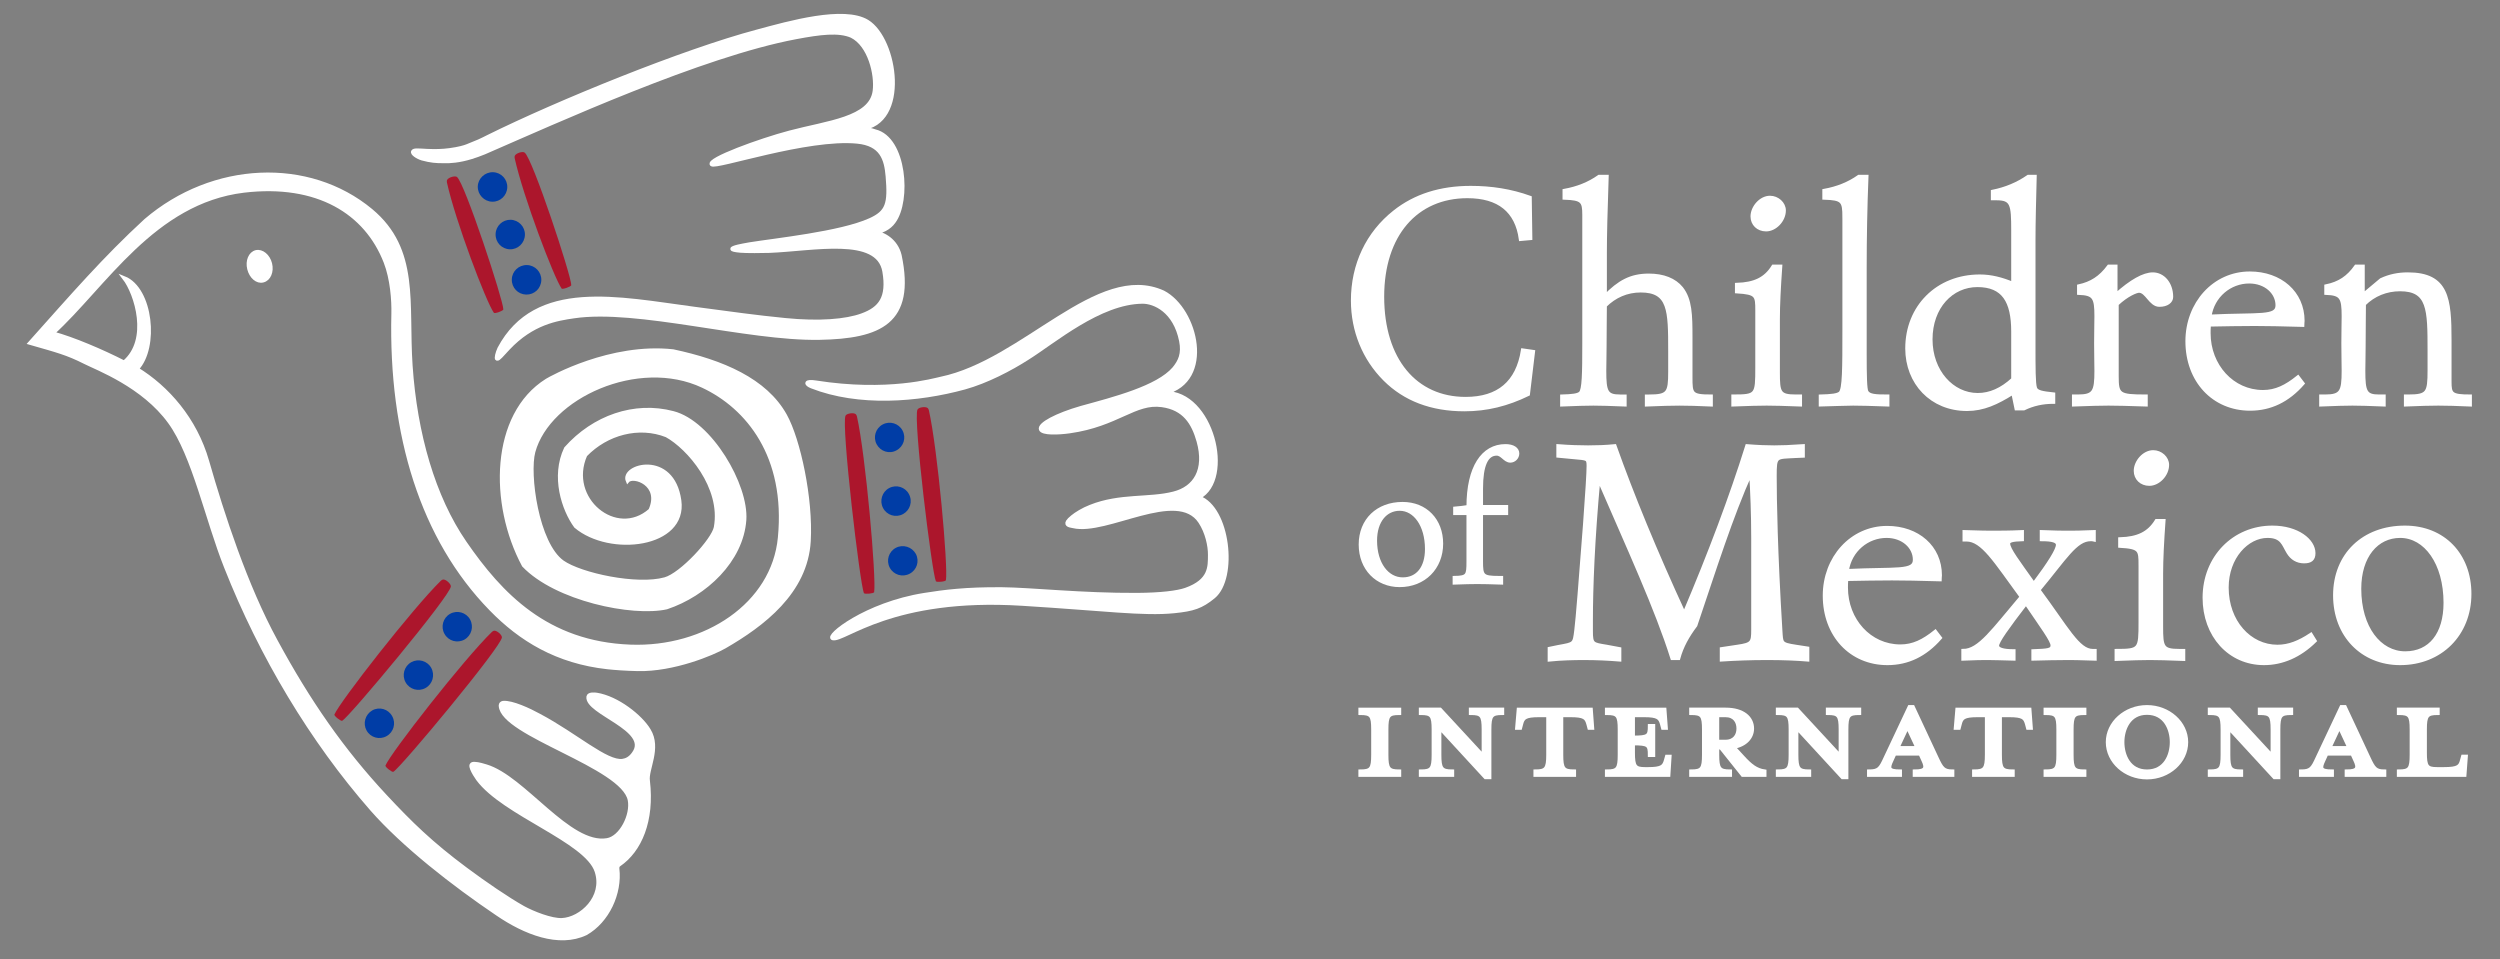 <?xml version="1.0" encoding="utf-8"?>
<!-- Generator: Adobe Illustrator 17.0.0, SVG Export Plug-In . SVG Version: 6.00 Build 0)  -->
<!DOCTYPE svg PUBLIC "-//W3C//DTD SVG 1.1//EN" "http://www.w3.org/Graphics/SVG/1.1/DTD/svg11.dtd">
<svg version="1.1" id="Layer_1" xmlns="http://www.w3.org/2000/svg" xmlns:xlink="http://www.w3.org/1999/xlink" x="0px" y="0px"
	 width="686.865px" height="263.514px" viewBox="0 0 686.865 263.514" enable-background="new 0 0 686.865 263.514"
	 xml:space="preserve">
<rect x="0" y="0" width="686.865" height="263.514" fill="#808080" stroke="none"/>
<g>
	<path fill-rule="evenodd" clip-rule="evenodd" fill="#FFFFFF" stroke="#FFFFFF" d="M228.813,175.41
		c-2.075-0.47,9.023-9.459,25.194-12.015c5.349-0.843,11.23-1.642,21.305-1.559c7.784,0.064,22.034,1.642,37.094,1.559
		c6.58-0.046,11.094-0.609,13.397-1.418c6.78-2.413,6.548-6.257,6.577-9.522c0.021-2.53-0.774-6.222-2.658-9.083
		c-6.275-9.521-25.719,3.427-34.892,1.234c-0.617-0.153-2.163-0.228-1.469-1.335c0.197-0.318,0.604-0.722,1.273-1.274
		c0.972-0.814,2.942-2.039,4.966-2.815c8.106-3.248,16.182-1.906,22.865-3.638c5.846-1.467,8.995-6.412,6.785-14.329
		c-1.427-5.054-3.902-9.002-9.989-9.849c-7.465-1.055-12.171,5.324-25.414,7.192c-3.073,0.43-7.448,0.61-7.915-0.592
		c-0.536-1.401,4.367-4.012,11.173-5.964c8.929-2.46,20.952-5.503,25.454-10.758c1.61-1.975,2.605-4.018,1.896-7.584
		c-1.64-8.236-7.238-10.737-10.581-10.714c-11.743,0.108-24.289,10.921-31.631,15.508c-4.575,2.933-11.177,6.393-17.235,8.062
		c-12.911,3.53-29.103,4.767-42.044-0.308c-1.78-0.707-1.75-1.646,1.141-1.183c19.792,3.129,32.537-0.634,34.372-1.013
		c22.837-4.744,43.206-31.88,61.125-23.708c9.202,4.774,13.81,24.341,0.435,27.629c12.97-0.308,18.891,23.708,9.346,28.725
		c8.167,2.885,10.296,22.101,4.068,27.294c-3.407,2.796-5.601,3.492-10.856,4.027c-8.429,0.847-18.942-0.63-41.719-2.04
		C245.027,163.685,231.991,176.139,228.813,175.41z"/>
	<path fill-rule="evenodd" clip-rule="evenodd" fill="#AC162C" d="M138.293,85.009c0,0.393-2.387,1.255-2.608,0.929
		c-2.185-3.117-10.534-25.177-12.888-35.777c-0.019-0.11-0.069-0.509,0.038-0.715c0.334-0.703,2.152-1.238,2.708-0.833
		C127.654,50.174,138.304,82.523,138.293,85.009z"/>
	<path fill-rule="evenodd" clip-rule="evenodd" fill="#AC162C" d="M156.957,78.349c-0.005,0.376-2.429,1.26-2.658,0.927
		c-2.177-3.17-10.536-25.182-12.888-35.782c-0.025-0.105-0.07-0.506,0.04-0.715c0.34-0.699,2.142-1.284,2.695-0.855
		C146.32,43.515,156.974,75.805,156.957,78.349z"/>
	<path fill-rule="evenodd" clip-rule="evenodd" fill="#AC162C" d="M94.028,198.037c-0.317,0.21-2.315-1.357-2.151-1.729
		c1.512-3.55,21.471-29.129,29.245-36.754c0.077-0.062,0.395-0.313,0.627-0.342c0.771-0.068,2.179,1.226,2.129,1.911
		C123.671,163.756,96.17,196.734,94.028,198.037z"/>
	<path fill-rule="evenodd" clip-rule="evenodd" fill="#AC162C" d="M108.072,212.056c-0.34,0.201-2.324-1.355-2.17-1.732
		c1.497-3.544,21.463-29.13,29.238-36.701c0.076-0.078,0.393-0.311,0.633-0.348c0.774-0.067,2.18,1.178,2.126,1.859
		C137.684,177.767,110.241,210.757,108.072,212.056z"/>
	<path fill-rule="evenodd" clip-rule="evenodd" fill="#AC162C" d="M257.127,159.69c0.163,0.356,2.691,0.114,2.764-0.279
		c0.629-3.763-2.29-36.092-4.685-46.689c-0.015-0.097-0.162-0.478-0.342-0.625c-0.607-0.484-2.471-0.192-2.78,0.414
		C250.805,114.89,256.047,157.449,257.127,159.69z"/>
	<path fill-rule="evenodd" clip-rule="evenodd" fill="#AC162C" d="M237.364,162.96c0.165,0.355,2.745,0.111,2.803-0.264
		c0.631-3.815-2.33-37.69-4.73-48.297c-0.025-0.099-0.156-0.469-0.338-0.618c-0.62-0.487-2.471-0.191-2.789,0.409
		C231.062,116.511,236.28,160.721,237.364,162.96z"/>
	<g>
		<path fill-rule="evenodd" clip-rule="evenodd" d="M215.724,114.141c-5.419-9.73-17.231-14.781-30.806-17.675
			c-17.084-1.875-33.603,7.384-34.675,8.047c-15.073,9.444-15.441,33.911-6.373,50.81c8.896,9.316,29.909,13.671,39.272,11.592
			c10.666-3.57,20.621-12.914,21.412-24.072c0.658-9.486-9.364-26.751-19.636-29.401c-10.575-2.786-21.775,1.112-29.461,9.767
			c-3.657,7.699-0.677,16.766,2.717,21.408c9.412,7.944,30.276,5.465,28.522-7.101c-1.895-13.592-16.076-9.593-14.261-5.378
			c1.499-1.787,9.457,0.877,6.213,8.05c-9.3,8.219-23.135-3.097-17.801-15.158c5.838-6.042,14.697-8.38,22.294-5.379
			c6.01,3.296,15.481,14.183,13.479,25.224c-0.636,3.472-9.456,13.008-13.927,14.231c-7.699,2.144-23.168-1.198-28.122-4.669
			c-7.065-5.01-9.646-24.272-7.981-30.342c4.131-15.119,28.763-26.371,46.477-18.042c12.384,5.798,23.313,19.249,21.149,41.652
			c-1.732,18.388-20.443,30.675-41.005,29.907c-23.028-0.867-35.683-14.293-45.486-28.519
			c-8.627-12.506-13.592-29.912-14.864-48.603c-1.163-17.183,2.071-31.849-10.936-42.67c-17.109-14.193-43.459-13.038-61.9,2.752
			C28.638,71.042,19.999,81.065,8.219,94.232c7.551,2.172,10.154,2.792,15.151,5.315c3.254,1.665,15.996,6.366,23.269,16.448
			c6.617,9.094,10.239,26.829,15.429,39.83c9.617,24.359,23.55,47.655,40.091,66.537c8.721,9.922,22.364,20.557,34.433,28.711
			c7.592,5.203,16.957,8.925,24.385,5.382c5.953-3.397,9.489-11,8.694-17.771c-0.013-0.075,0-0.162-0.008-0.23
			c0.008-0.256,0.08-0.62,0.427-0.856c5.766-3.938,9.259-12.105,7.975-23.053c-0.501-3.115,3.29-8.975,0.224-13.949
			c-2.258-3.774-8.712-8.875-14.356-9.777c-0.558-0.085-2.192-0.232-2.319,0.6c-0.624,4.406,17.194,8.965,12.512,15.513
			c-0.961,1.415-2.041,1.907-3.072,2.059c-4.397,0.621-12.739-7.021-22.89-12.415c-2.786-1.537-7.495-3.714-9.922-3.519
			c-0.765,0.147-0.724,0.758-0.72,0.881c0.488,7.955,33.629,16.504,35.446,25.871c0.788,4.08-2.32,10.348-6.193,10.975
			c-10.414,1.739-22.853-17.21-33.249-20.292c-0.347-0.111-2.189-0.685-3.115-0.677c-0.446-0.033-0.791,0.047-0.914,0.35
			c-0.11,0.279-0.005,0.651,0.156,1.085c0.334,0.864,1.1,2.091,1.622,2.809c7.107,9.606,29.849,16.902,32.594,25.331
			c2.333,7.156-4.253,13.097-9.471,13.337c-2.914,0.131-7.923-1.852-10.634-3.337c-4.292-2.413-10.558-6.694-15.794-10.595
			c-9.586-7.135-15.106-12.546-22.1-20.036c-11.806-12.66-21.067-26.005-30.106-42.701c-8.252-15.142-14.601-34.633-18.805-49.333
			c-3.322-11.608-11.045-20.261-19.32-25.35c5.595-5.886,3.979-22.013-3.553-25.021c3.374,4.368,7.284,17.031,0,23.19
			c-6.077-3.094-14.005-6.486-19.585-7.988C28.691,78.616,42.13,55.446,66.985,52.441c20.317-2.4,33.636,5.964,38.909,19.543
			c1.807,4.634,2.218,10.551,2.133,14.206c-0.791,33.379,7.983,61.836,26.851,81.158c8.139,8.364,18.14,14.493,32.069,16.028
			c1.968,0.214,4.99,0.438,8.268,0.505c9.842,0.217,20.63-4.318,23.883-6.193c10.407-6.016,22.357-14.959,23.156-29.052
			C222.914,137.052,219.446,120.837,215.724,114.141z"/>
	</g>
	<path fill-rule="evenodd" clip-rule="evenodd" fill="#FFFFFF" stroke="#FFFFFF" d="M74.259,72.453
		c0.534,2.181-0.343,4.256-1.99,4.658c-1.599,0.442-3.319-1.061-3.849-3.236c-0.544-2.176,0.326-4.257,1.928-4.657
		C71.939,68.838,73.725,70.284,74.259,72.453z"/>
	<path fill-rule="evenodd" clip-rule="evenodd" fill="#FFFFFF" stroke="#FFFFFF" d="M247.22,70.146
		c-0.992-4.106-4.563-6.114-7.1-6.268c1.982-0.122,4.199-1.126,5.489-2.989c4.241-5.708,3.09-22.848-5.191-24.857
		c-1.156-0.433-2.479-0.657-3.914-0.667c13.228-1.398,9.786-24.552,1.786-29.461c-6.442-3.913-21.446,0.327-30.288,2.721
		c-20.089,5.333-54.641,19.387-74.045,29.001c-0.393,0.197-1.501,0.776-2.387,1.158c-0.898,0.382-2.398,0.999-3.28,1.344
		c-0.7,0.27-2.164,0.728-4.782,1.073c-2.084,0.284-4.06,0.301-6.208,0.204c-2.577-0.133-3.549-0.275-3.858,0.235
		c-0.31,0.545,1.238,1.57,2.556,1.962c2.333,0.62,3.808,0.764,5.929,0.735c1.547,0.088,4.299-0.106,7.555-1.114
		c0.016-0.013,0.046-0.013,0.077-0.02v-0.005c1.048-0.332,2.182-0.715,3.483-1.25c19.881-8.633,59.843-26.846,85.626-31.674
		c6.68-1.264,11.788-1.901,15.307-0.369c4.973,2.472,6.863,10.607,6.287,15.079c-0.972,7.64-12.869,8.606-23.318,11.388
		c-8.208,2.172-22.669,7.458-21.435,8.817c1.027,1.113,26.311-7.563,40.002-6.221c6.682,0.649,7.913,4.702,8.31,9.485
		c0.636,7.554,0,9.829-4.82,11.991c-8.094,3.655-26.013,5.488-33.068,6.635c-1.073,0.179-2.598,0.482-3.138,0.61
		c-2.116,0.517-2.507,0.977,0.649,1.251c1.513,0.143,6.128,0.118,7.86,0.046c12.196-0.467,29.9-4.408,31.616,5.595
		c1.231,7.216-1.098,10.188-6.063,11.998c-4.392,1.624-11.776,2.236-21.101,1.307c-8.292-0.817-14.159-1.666-25.094-3.114
		c-20.642-2.732-43.457-7.924-53.497,10.96c-0.571,1.227-0.941,2.782-0.616,2.881c0.456,0.145,1.313-1.022,3.073-2.881
		c6.637-7.066,13.455-8.091,18.055-8.769c17.374-2.583,47.548,6.256,67.404,5.914C241.793,92.577,251.093,88.563,247.22,70.146z"/>
	<g>
		<path fill-rule="evenodd" clip-rule="evenodd" fill="#FFFFFF" stroke="#FFFFFF" d="M215.724,114.141
			c-5.419-9.73-17.231-14.781-30.806-17.675c-17.084-1.875-33.603,7.384-34.675,8.047c-15.073,9.444-15.441,33.911-6.373,50.81
			c8.896,9.316,29.909,13.671,39.272,11.592c10.666-3.57,20.621-12.914,21.412-24.072c0.658-9.486-9.364-26.751-19.636-29.401
			c-10.575-2.786-21.775,1.112-29.461,9.767c-3.657,7.699-0.677,16.766,2.717,21.408c9.412,7.944,30.276,5.465,28.522-7.101
			c-1.895-13.592-16.076-9.593-14.261-5.378c1.499-1.787,9.457,0.877,6.213,8.05c-9.3,8.219-23.135-3.097-17.801-15.158
			c5.838-6.042,14.697-8.38,22.294-5.379c6.01,3.296,15.481,14.183,13.479,25.224c-0.636,3.472-9.456,13.008-13.927,14.231
			c-7.699,2.144-23.168-1.198-28.122-4.669c-7.065-5.01-9.646-24.272-7.981-30.342c4.131-15.119,28.763-26.371,46.477-18.042
			c12.384,5.798,23.313,19.249,21.149,41.652c-1.732,18.388-20.443,30.675-41.005,29.907c-23.028-0.867-35.683-14.293-45.486-28.519
			c-8.627-12.506-13.592-29.912-14.864-48.603c-1.163-17.183,2.071-31.849-10.936-42.67c-17.109-14.193-43.459-13.038-61.9,2.752
			C28.638,71.042,19.999,81.065,8.219,94.232c7.551,2.172,10.154,2.792,15.151,5.315c3.254,1.665,15.996,6.366,23.269,16.448
			c6.617,9.094,10.239,26.829,15.429,39.83c9.617,24.359,23.55,47.655,40.091,66.537c8.721,9.922,22.364,20.557,34.433,28.711
			c7.592,5.203,16.957,8.925,24.385,5.382c5.953-3.397,9.489-11,8.694-17.771c-0.013-0.075,0-0.162-0.008-0.23
			c0.008-0.256,0.08-0.62,0.427-0.856c5.766-3.938,9.259-12.105,7.975-23.053c-0.501-3.115,3.29-8.975,0.224-13.949
			c-2.258-3.774-8.712-8.875-14.356-9.777c-0.558-0.085-2.192-0.232-2.319,0.6c-0.624,4.406,17.194,8.965,12.512,15.513
			c-0.961,1.415-2.041,1.907-3.072,2.059c-4.397,0.621-12.739-7.021-22.89-12.415c-2.786-1.537-7.495-3.714-9.922-3.519
			c-0.765,0.147-0.724,0.758-0.72,0.881c0.488,7.955,33.629,16.504,35.446,25.871c0.788,4.08-2.32,10.348-6.193,10.975
			c-10.414,1.739-22.853-17.21-33.249-20.292c-0.347-0.111-2.189-0.685-3.115-0.677c-0.446-0.033-0.791,0.047-0.914,0.35
			c-0.11,0.279-0.005,0.651,0.156,1.085c0.334,0.864,1.1,2.091,1.622,2.809c7.107,9.606,29.849,16.902,32.594,25.331
			c2.333,7.156-4.253,13.097-9.471,13.337c-2.914,0.131-7.923-1.852-10.634-3.337c-4.292-2.413-10.558-6.694-15.794-10.595
			c-9.586-7.135-15.106-12.546-22.1-20.036c-11.806-12.66-21.067-26.005-30.106-42.701c-8.252-15.142-14.601-34.633-18.805-49.333
			c-3.322-11.608-11.045-20.261-19.32-25.35c5.595-5.886,3.979-22.013-3.553-25.021c3.374,4.368,7.284,17.031,0,23.19
			c-6.077-3.094-14.005-6.486-19.585-7.988C28.691,78.616,42.13,55.446,66.985,52.441c20.317-2.4,33.636,5.964,38.909,19.543
			c1.807,4.634,2.218,10.551,2.133,14.206c-0.791,33.379,7.983,61.836,26.851,81.158c8.139,8.364,18.14,14.493,32.069,16.028
			c1.968,0.214,4.99,0.438,8.268,0.505c9.842,0.217,20.63-4.318,23.883-6.193c10.407-6.016,22.357-14.959,23.156-29.052
			C222.914,137.052,219.446,120.837,215.724,114.141z"/>
	</g>
	<g id="text">
		<g>
			<path fill="#FFFFFF" stroke="#FFFFFF" d="M419.849,108.311c-5.756,2.795-11.349,4.194-17.517,4.194
				c-9.046,0-16.365-2.796-21.874-8.306c-5.675-5.675-8.8-13.323-8.8-21.629c0-9.869,4.112-18.504,11.514-24.342
				c5.592-4.441,12.583-6.662,20.889-6.662c5.674,0,11.02,0.822,16.283,2.714l0.164,11.185l-2.714,0.246
				c-1.069-7.812-6.003-11.76-14.638-11.76c-14.062,0-23.356,10.527-23.356,27.551c0,17.434,9.128,28.044,22.861,28.044
				c9.047,0,14.31-4.441,15.708-13.323l2.879,0.412L419.849,108.311z"/>
			<path fill="#FFFFFF" stroke="#FFFFFF" d="M435.227,59.05c0-3.783-0.493-4.523-5.427-4.688v-1.974
				c3.618-0.657,6.744-1.89,9.54-3.865h2.138c-0.329,9.457-0.494,16.448-0.494,21.054v11.842c3.866-3.947,7.072-5.756,12.007-5.756
				c4.03,0,7.072,1.234,8.964,3.536c2.467,3.125,2.55,7.319,2.55,13.57v10.938c0,4.523,0.083,5.181,5.593,5.181v2.302
				c-3.454-0.164-6.416-0.246-8.718-0.246c-2.138,0-5.098,0.082-8.964,0.246v-2.302h0.658c5.263,0,5.756-0.905,5.756-6.744v-5.675
				c0-11.266-0.081-16.612-8.06-16.612c-3.782,0-7.154,1.48-9.786,4.112c0,2.796-0.081,6.578-0.081,11.184
				c0,2.715-0.083,4.934-0.083,6.744c0,5.758,0.493,6.991,4.276,6.991h1.316v2.302c-3.866-0.164-6.743-0.246-8.635-0.246
				s-4.77,0.082-8.635,0.246v-2.302c2.796-0.083,4.44-0.248,5.098-0.905c0.905-0.905,0.987-5.346,0.987-13.487v-4.03V59.05z"/>
			<path fill="#FFFFFF" stroke="#FFFFFF" d="M482.76,85.366c0-4.194-0.082-4.934-5.592-5.263V78.21
				c4.934-0.164,7.895-1.561,10.033-5.016h1.974c-0.412,5.839-0.658,10.691-0.658,14.474v14.638c0,5.592,0.247,6.58,4.934,6.58
				h1.151v2.302c-4.113-0.164-7.236-0.246-9.211-0.246c-2.056,0-5.098,0.082-9.211,0.246v-2.302c6.497,0,6.58-0.329,6.58-7.896
				V88.408V85.366z M481.444,59.461c0-2.467,2.302-5.182,4.852-5.182c2.056,0,3.866,1.645,3.866,3.537
				c0,2.714-2.467,5.263-4.934,5.263C483.007,63.08,481.444,61.517,481.444,59.461z"/>
			<path fill="#FFFFFF" stroke="#FFFFFF" d="M506.689,59.708c0-4.524-0.411-5.181-5.51-5.346v-1.974
				c3.618-0.657,6.744-1.89,9.54-3.865h2.138c-0.329,8.306-0.493,16.695-0.493,25.165v23.356c0,6.333,0.083,9.869,0.493,10.609
				c0.658,1.151,2.467,1.233,5.756,1.233v2.302c-4.358-0.164-7.483-0.246-9.457-0.246c-2.302,0-5.263,0.164-8.964,0.246v-2.302
				c2.961-0.083,4.688-0.248,5.429-0.905c1.069-1.07,1.069-6.826,1.069-17.517V59.708z"/>
			<path fill="#FFFFFF" stroke="#FFFFFF" d="M540.406,112.422c-9.704,0-16.447-7.236-16.447-16.694
				c0-11.431,8.389-19.82,19.984-19.82c3.043,0,6.003,0.741,9.128,2.056V63.326c0-7.238-0.247-8.799-4.606-8.799h-0.987v-1.892
				c3.62-0.741,6.826-2.057,9.788-4.112h1.809c-0.165,6.661-0.329,12.583-0.329,17.682v28.454c0,6.58,0,10.608,0.41,11.924
				c0.329,1.151,1.974,1.399,5.017,1.728v2.138c-2.96,0-5.593,0.575-8.141,1.809h-2.057l-0.905-4.359
				C548.631,110.695,544.93,112.422,540.406,112.422z M553.071,91.122c0-8.387-2.631-12.746-9.786-12.746
				c-7.073,0-12.829,5.921-12.829,14.886c0,8.799,5.922,15.213,12.911,15.213c3.372,0,6.578-1.397,9.704-4.276V91.122z"/>
			<path fill="#FFFFFF" stroke="#FFFFFF" d="M569.763,108.886h1.07c4.523,0,5.098-1.233,5.098-6.991c0-1.973-0.081-4.44-0.081-7.566
				c0-3.125,0.081-5.592,0.081-7.484c0-5.098-0.576-6.168-4.769-6.332v-1.892c3.372-0.739,5.922-2.302,8.224-5.427h1.892v7.894
				c4.276-3.865,7.731-5.756,10.198-5.756c2.796,0,5.098,2.55,5.098,6.251c0,1.233-1.234,2.219-3.289,2.219
				c-2.467,0-3.454-3.865-5.592-3.865c-0.74,0-3.289,0.987-6.086,3.618v19.82c0,5.098,0.493,5.51,7.977,5.51v2.302
				c-4.769-0.164-8.142-0.246-10.281-0.246c-2.055,0-5.262,0.082-9.54,0.246V108.886z"/>
			<path fill="#FFFFFF" stroke="#FFFFFF" d="M632.676,105.349c-4.113,4.688-8.883,6.99-14.474,6.99
				c-10.034,0-17.27-7.729-17.27-18.585c0-10.362,7.402-18.668,17.188-18.668c8.389,0,14.557,5.345,14.557,13.075
				c0,0.329-0.083,0.741-0.083,1.151c-5.592-0.164-9.951-0.247-13.158-0.247c-3.866,0-7.977,0.083-12.501,0.165
				c-0.081,1.069-0.081,1.809-0.081,2.302c0,8.964,6.496,16.119,14.885,16.119c3.537,0,6.333-1.399,9.622-4.03L632.676,105.349z
				 M625.685,83.885c0-3.536-3.207-6.497-7.729-6.497c-5.263,0-10.034,3.866-10.856,9.54
				C620.751,86.27,625.685,87.34,625.685,83.885z"/>
			<path fill="#FFFFFF" stroke="#FFFFFF" d="M637.69,108.886h1.07c4.523,0,5.098-1.233,5.098-6.991c0-1.973-0.081-4.44-0.081-7.566
				c0-3.125,0.081-5.592,0.081-7.484c0-5.098-0.576-6.168-4.77-6.332v-1.892c3.618-0.739,6.086-2.385,8.224-5.427h1.892v7.894
				l5.017-4.194c2.302-1.07,4.687-1.563,7.319-1.563c10.856,0,11.513,6.744,11.513,18.175v11.349c0,3.372,0.329,4.03,5.592,4.03
				v2.302c-3.536-0.164-6.415-0.246-8.717-0.246c-2.138,0-5.099,0.082-8.964,0.246v-2.302h0.658c5.427,0,5.839-0.905,5.839-7.155
				v-5.427c0-11.349-0.083-16.777-8.06-16.777c-3.783,0-7.238,1.399-9.869,4.03c0,2.96-0.083,6.826-0.083,11.595
				c0,2.715-0.083,4.934-0.083,6.744c0,5.758,0.494,6.991,4.277,6.991h1.315v2.302c-3.865-0.164-6.744-0.246-8.635-0.246
				c-1.89,0-4.769,0.082-8.635,0.246V108.886z"/>
			<path fill="#FFFFFF" stroke="#FFFFFF" d="M385.341,138.404c6.366,0,10.659,4.54,10.659,10.955
				c0,6.661-4.787,11.447-11.448,11.447c-6.218,0-10.757-4.589-10.757-11.2C373.796,142.895,378.533,138.404,385.341,138.404z
				 M385.391,159.129c4.096,0,6.613-3.109,6.613-8.29c0-6.563-3.258-11.003-7.451-11.003c-3.848,0-6.711,3.256-6.711,8.683
				C377.842,154.934,381.148,159.129,385.391,159.129z"/>
			<path fill="#FFFFFF" stroke="#FFFFFF" d="M413.863,139.244v1.776h-6.908v13.125c0,4.046,0.198,4.589,4.885,4.589h0.642v1.382
				c-2.861-0.099-5.082-0.149-6.611-0.149s-3.602,0.05-6.267,0.149v-1.382c3.651-0.05,3.8-0.641,3.8-4.441V141.02h-3.651v-1.333
				c1.184-0.098,2.417-0.246,3.651-0.443c0-10.905,4.046-16.728,10.214-16.728c2.122,0,3.306,0.888,3.306,2.073
				c0,1.134-0.937,2.023-1.974,2.023c-1.48,0-2.221-1.925-3.75-1.925c-2.811,0-4.243,3.158-4.243,9.523v5.033H413.863z"/>
			<path fill="#FFFFFF" stroke="#FFFFFF" d="M425.716,178.213l2.385-0.494c4.524-0.822,4.441-0.658,4.934-4.605
				c0.412-3.289,1.152-12.911,2.386-28.948c0.657-8.964,0.986-14.309,0.986-16.118c0-2.138-0.246-2.057-3.947-2.385l-4.359-0.412
				v-2.714c3.125,0.247,5.921,0.329,8.225,0.329c2.385,0,4.852-0.083,7.319-0.329c4.769,13.405,11.102,28.866,19.079,46.136
				c7.154-16.86,12.911-32.238,17.27-46.136c3.043,0.247,5.591,0.329,7.483,0.329s4.441-0.083,7.896-0.329v2.714l-1.974,0.083
				c-5.592,0.329-5.756-0.248-5.756,5.591c0,6.333,0.247,20.725,1.563,42.271c0.246,3.536-0.083,3.783,4.194,4.44l3.208,0.494v3.124
				c-2.961-0.245-6.58-0.41-11.102-0.41c-4.524,0-8.718,0.165-12.501,0.41v-2.96l4.359-0.658c4.03-0.575,4.276-1.068,4.276-4.605
				v-25.246c0-6.58-0.247-12.584-0.576-18.011c-5.51,12.254-9.951,26.481-15.214,42.024c-2.221,2.961-3.783,5.758-4.688,9.047
				h-1.728c-4.276-13.57-11.759-29.77-20.231-49.343c-1.562,16.859-2.055,30.017-2.055,38.898v2.879
				c0,3.782,0.329,3.701,4.276,4.357l3.537,0.658v2.96c-3.044-0.245-6.251-0.41-9.705-0.41c-3.043,0-6.251,0.083-9.54,0.41V178.213z
				"/>
			<path fill="#FFFFFF" stroke="#FFFFFF" d="M533.038,175.252c-4.112,4.687-8.883,6.991-14.474,6.991
				c-10.034,0-17.27-7.731-17.27-18.586c0-10.362,7.401-18.668,17.188-18.668c8.389,0,14.557,5.345,14.557,13.075
				c0,0.329-0.082,0.741-0.082,1.151c-5.593-0.164-9.951-0.247-13.158-0.247c-3.866,0-7.977,0.083-12.501,0.165
				c-0.081,1.069-0.081,1.809-0.081,2.302c0,8.964,6.496,16.119,14.885,16.119c3.537,0,6.333-1.399,9.622-4.03L533.038,175.252z
				 M526.047,153.788c0-3.536-3.207-6.497-7.729-6.497c-5.263,0-10.034,3.866-10.856,9.54
				C521.112,156.172,526.047,157.242,526.047,153.788z"/>
			<path fill="#FFFFFF" stroke="#FFFFFF" d="M539.368,178.789c4.44,0,8.224-5.592,16.036-14.803
				c-7.237-9.869-10.691-15.708-15.131-15.708h-0.577v-2.138c4.278,0.164,6.909,0.164,7.813,0.164c1.892,0,4.605,0,8.06-0.164v2.056
				c-2.55,0.083-3.784,0.329-3.784,1.151c0,1.562,2.632,4.934,6.99,11.102c4.359-5.839,6.579-9.374,6.579-10.773
				c0-1.069-1.48-1.48-4.441-1.48v-2.056c3.62,0.164,6.087,0.164,7.32,0.164c1.315,0,3.701,0,7.073-0.164v2.138
				c-0.329-0.083-0.577-0.083-0.905-0.083c-4.112,0-6.991,5.099-14.31,13.899c7.813,10.527,10.856,16.695,14.886,16.695h0.576v2.221
				c-4.195-0.165-6.662-0.165-7.484-0.165c-3.043,0-6.168,0.083-9.457,0.165v-2.139c3.865-0.164,5.263-0.164,5.263-1.561
				c0-1.316-2.714-4.934-7.238-11.597c-5.181,6.744-7.894,10.527-7.894,11.678c0,0.987,1.563,1.48,4.523,1.48v2.139
				c-3.207-0.082-5.51-0.165-6.99-0.165c-1.316,0-3.618,0-6.908,0.165V178.789z"/>
			<path fill="#FFFFFF" stroke="#FFFFFF" d="M588.052,155.268c0-4.194-0.083-4.934-5.592-5.263v-1.892
				c4.934-0.164,7.894-1.561,10.033-5.016h1.974c-0.412,5.839-0.658,10.691-0.658,14.474v14.638c0,5.592,0.246,6.58,4.935,6.58
				h1.151v2.303c-4.112-0.165-7.237-0.248-9.211-0.248c-2.055,0-5.098,0.083-9.211,0.248v-2.303c6.497,0,6.58-0.329,6.58-7.896
				V158.31V155.268z M586.736,129.363c0-2.467,2.302-5.182,4.852-5.182c2.055,0,3.866,1.645,3.866,3.537
				c0,2.714-2.467,5.263-4.934,5.263C588.298,132.982,586.736,131.419,586.736,129.363z"/>
			<path fill="#FFFFFF" stroke="#FFFFFF" d="M635.996,176.075c-4.194,4.111-8.964,6.168-13.98,6.168
				c-9.458,0-16.366-7.649-16.366-18.011c0-11.102,8.141-19.326,18.668-19.326c6.909,0,11.349,3.618,11.349,7.072
				c0,1.645-0.822,2.302-2.631,2.302c-1.892,0-3.372-0.905-4.359-2.548c-1.316-2.138-1.645-4.441-5.674-4.441
				c-5.592,0-11.185,5.756-11.185,14.145c0,9.376,6.251,16.201,13.899,16.201c3.124,0,6.003-1.151,9.211-3.289L635.996,176.075z"/>
			<path fill="#FFFFFF" stroke="#FFFFFF" d="M660.748,144.906c10.609,0,17.765,7.565,17.765,18.258
				c0,11.101-7.977,19.079-19.079,19.079c-10.363,0-17.929-7.649-17.929-18.669C641.505,152.39,649.399,144.906,660.748,144.906z
				 M660.831,179.446c6.826,0,11.02-5.181,11.02-13.815c0-10.938-5.427-18.34-12.417-18.34c-6.416,0-11.185,5.428-11.185,14.474
				C648.248,172.455,653.758,179.446,660.831,179.446z"/>
		</g>
		<g>
			<path fill="#FFFFFF" stroke="#FFFFFF" d="M373.712,212.937v-1.028c3.03,0,3.516-0.703,3.516-4.545v-6.923
				c0-3.842-0.486-4.491-3.516-4.491v-1.028h10.766v1.028c-3.03,0-3.517,0.648-3.517,4.491v6.923c0,3.842,0.487,4.545,3.517,4.545
				v1.028H373.712z"/>
			<path fill="#FFFFFF" stroke="#FFFFFF" d="M409.255,200.44v13.145h-1.136l-12.606-13.688v7.465c0,3.842,0.487,4.545,3.517,4.545
				v1.028h-8.711v-1.028c3.03,0,3.517-0.703,3.517-4.545v-6.923c0-3.842-0.487-4.491-3.517-4.491v-1.028h5.357l11.902,12.876v-7.357
				c0-3.842-0.487-4.491-3.517-4.491v-1.028h8.711v1.028C409.742,195.949,409.255,196.598,409.255,200.44z"/>
			<path fill="#FFFFFF" stroke="#FFFFFF" d="M422.889,196.544c-3.895,0-4.491,0.649-4.924,2.434l-0.27,1.028h-0.92l0.433-5.085
				h19.909l0.378,5.085h-0.864l-0.271-1.028c-0.487-1.786-1.028-2.434-4.923-2.434h-2.435v10.819c0,3.842,0.487,4.545,3.517,4.545
				v1.028h-10.712v-1.028c2.975,0,3.517-0.703,3.517-4.545v-10.819H422.889z"/>
			<path fill="#FFFFFF" stroke="#FFFFFF" d="M457.73,200.006h-0.866l-0.271-1.028c-0.487-1.786-1.082-2.434-4.923-2.434h-2.976v6.06
				c4.22,0,4.544-0.38,4.544-3.191h1.028v8.06h-1.028c0-2.812-0.324-3.191-4.544-3.191v2.488c0,3.842,0.487,4.491,3.3,4.491h0.757
				c3.841,0,4.437-0.648,4.924-2.434l0.27-0.974h0.811l-0.324,5.085h-16.987v-1.028c3.029,0,3.515-0.703,3.515-4.545v-6.923
				c0-3.842-0.487-4.491-3.515-4.491v-1.028h15.906L457.73,200.006z"/>
			<path fill="#FFFFFF" stroke="#FFFFFF" d="M471.85,205.417v1.946c0,3.842,0.487,4.545,3.516,4.545v1.028H464.6v-1.028
				c3.029,0,3.515-0.703,3.515-4.545v-6.923c0-3.842-0.487-4.491-3.515-4.491v-1.028h9.521c4.761,0,7.304,2.271,7.304,5.248
				c0,2.38-1.784,4.491-5.14,5.085l2.489,2.705c2.164,2.38,3.733,3.625,6.058,3.949v1.028h-6.058l-6.005-7.52H471.85z
				 M474.068,196.544h-2.218v7.196h2.218c2.434,0,3.516-1.677,3.516-3.571C477.584,198.221,476.502,196.544,474.068,196.544z"/>
			<path fill="#FFFFFF" stroke="#FFFFFF" d="M507.339,200.44v13.145h-1.136l-12.606-13.688v7.465c0,3.842,0.487,4.545,3.517,4.545
				v1.028h-8.711v-1.028c3.03,0,3.517-0.703,3.517-4.545v-6.923c0-3.842-0.487-4.491-3.517-4.491v-1.028h5.356l11.902,12.876v-7.357
				c0-3.842-0.487-4.491-3.517-4.491v-1.028h8.711v1.028C507.826,195.949,507.339,196.598,507.339,200.44z"/>
			<path fill="#FFFFFF" stroke="#FFFFFF" d="M519.734,208.88c-1.027,2.163-1.027,3.029,2.327,3.029v1.028h-8.602v-1.028
				c2.705,0,3.191-0.703,4.544-3.679l6.601-14.011h0.974l6.545,14.011c1.353,2.922,1.894,3.679,4.328,3.679v1.028H526.01v-1.028
				c3.083,0,3.408-0.866,2.38-3.029l-0.811-1.786h-7.034L519.734,208.88z M524.062,199.681l-2.705,5.791h5.411L524.062,199.681z"/>
			<path fill="#FFFFFF" stroke="#FFFFFF" d="M543.404,196.544c-3.894,0-4.49,0.649-4.923,2.434l-0.27,1.028h-0.92l0.433-5.085
				h19.908l0.379,5.085h-0.866l-0.27-1.028c-0.487-1.786-1.027-2.434-4.923-2.434h-2.435v10.819c0,3.842,0.487,4.545,3.517,4.545
				v1.028h-10.712v-1.028c2.975,0,3.517-0.703,3.517-4.545v-10.819H543.404z"/>
			<path fill="#FFFFFF" stroke="#FFFFFF" d="M561.962,212.937v-1.028c3.029,0,3.516-0.703,3.516-4.545v-6.923
				c0-3.842-0.487-4.491-3.516-4.491v-1.028h10.765v1.028c-3.029,0-3.516,0.648-3.516,4.491v6.923c0,3.842,0.487,4.545,3.516,4.545
				v1.028H561.962z"/>
			<path fill="#FFFFFF" stroke="#FFFFFF" d="M589.878,213.639c-5.951,0-10.82-4.383-10.82-9.737c0-5.302,4.869-9.685,10.82-9.685
				c5.951,0,10.82,4.382,10.82,9.685C600.698,209.257,595.829,213.639,589.878,213.639z M589.878,195.895
				c-4.977,0-6.708,4.491-6.708,8.008c0,3.569,1.731,8.006,6.708,8.006c5.031,0,6.762-4.437,6.762-8.006
				C596.64,200.386,594.909,195.895,589.878,195.895z"/>
			<path fill="#FFFFFF" stroke="#FFFFFF" d="M626.017,200.44v13.145h-1.136l-12.606-13.688v7.465c0,3.842,0.487,4.545,3.517,4.545
				v1.028h-8.711v-1.028c3.03,0,3.517-0.703,3.517-4.545v-6.923c0-3.842-0.487-4.491-3.517-4.491v-1.028h5.357l11.902,12.876v-7.357
				c0-3.842-0.487-4.491-3.517-4.491v-1.028h8.711v1.028C626.505,195.949,626.017,196.598,626.017,200.44z"/>
			<path fill="#FFFFFF" stroke="#FFFFFF" d="M638.411,208.88c-1.027,2.163-1.027,3.029,2.327,3.029v1.028h-8.602v-1.028
				c2.706,0,3.191-0.703,4.544-3.679l6.601-14.011h0.974l6.545,14.011c1.353,2.922,1.894,3.679,4.328,3.679v1.028h-10.441v-1.028
				c3.083,0,3.408-0.866,2.38-3.029l-0.812-1.786h-7.034L638.411,208.88z M642.739,199.681l-2.705,5.791h5.411L642.739,199.681z"/>
			<path fill="#FFFFFF" stroke="#FFFFFF" d="M669.574,211.259h1.894c3.895,0,4.49-0.648,4.923-2.434l0.27-0.974h0.866l-0.378,5.085
				h-18.123v-1.028c3.029,0,3.515-0.703,3.515-4.545v-6.923c0-3.842-0.487-4.491-3.515-4.491v-1.028h10.765v1.028
				c-3.029,0-3.516,0.648-3.516,4.491v6.328C666.274,210.611,666.762,211.259,669.574,211.259z"/>
		</g>
	</g>
	<path fill-rule="evenodd" clip-rule="evenodd" fill="#003DA6" d="M144.222,64.527c-0.077,2.289-1.934,4.031-4.149,3.969
		c-2.225-0.065-3.983-1.906-3.911-4.192c0.067-2.23,1.921-3.974,4.135-3.924C142.524,60.45,144.288,62.312,144.222,64.527z"/>
	<path fill-rule="evenodd" clip-rule="evenodd" fill="#003DA6" d="M148.725,76.97c-0.065,2.295-1.922,4.021-4.169,3.964
		c-2.249-0.063-4.005-1.899-3.937-4.185c0.063-2.225,1.912-3.994,4.196-3.924C147.035,72.894,148.786,74.753,148.725,76.97z"/>
	<path fill-rule="evenodd" clip-rule="evenodd" fill="#003DA6" d="M139.372,51.453c-0.06,2.254-1.92,4.031-4.143,3.967
		c-2.216-0.057-4.027-1.953-3.963-4.193c0.071-2.214,1.974-3.976,4.192-3.912C137.679,47.372,139.438,49.239,139.372,51.453z"/>
	<path fill-rule="evenodd" clip-rule="evenodd" fill="#003DA6" d="M116.926,189.018c-1.952,1.098-4.39,0.404-5.484-1.543
		c-1.092-1.929-0.41-4.439,1.546-5.533c1.937-1.082,4.391-0.398,5.484,1.537C119.568,185.478,118.859,187.942,116.926,189.018z"/>
	<path fill-rule="evenodd" clip-rule="evenodd" fill="#003DA6" d="M106.211,202.246c-1.948,1.109-4.403,0.402-5.484-1.526
		c-1.087-1.94-0.411-4.395,1.546-5.541c1.933-1.093,4.392-0.4,5.48,1.593C108.85,198.712,108.153,201.166,106.211,202.246z"/>
	<path fill-rule="evenodd" clip-rule="evenodd" fill="#003DA6" d="M127.609,175.722c-1.955,1.087-4.386,0.397-5.481-1.553
		c-1.103-1.931-0.419-4.439,1.543-5.528c1.945-1.078,4.391-0.389,5.475,1.545C130.239,172.173,129.535,174.628,127.609,175.722z"/>
	<path fill-rule="evenodd" clip-rule="evenodd" fill="#003DA6" d="M242.621,139.588c1.047,1.992,3.481,2.722,5.446,1.672
		c1.961-1.04,2.752-3.468,1.664-5.5c-1.032-1.967-3.479-2.713-5.44-1.668C242.327,135.132,241.576,137.634,242.621,139.588z"/>
	<path fill-rule="evenodd" clip-rule="evenodd" fill="#003DA6" d="M244.455,155.964c1.048,1.98,3.483,2.708,5.446,1.674
		c2.023-1.043,2.766-3.476,1.726-5.451c-1.084-1.956-3.539-2.715-5.505-1.67C244.161,151.563,243.413,154,244.455,155.964z"/>
	<path fill-rule="evenodd" clip-rule="evenodd" fill="#003DA6" d="M240.856,122.06c1.052,1.973,3.483,2.769,5.45,1.672
		c1.962-1.04,2.721-3.472,1.661-5.444c-1.035-1.965-3.478-2.718-5.439-1.674C240.565,117.651,239.813,120.097,240.856,122.06z"/>
</g>
</svg>
